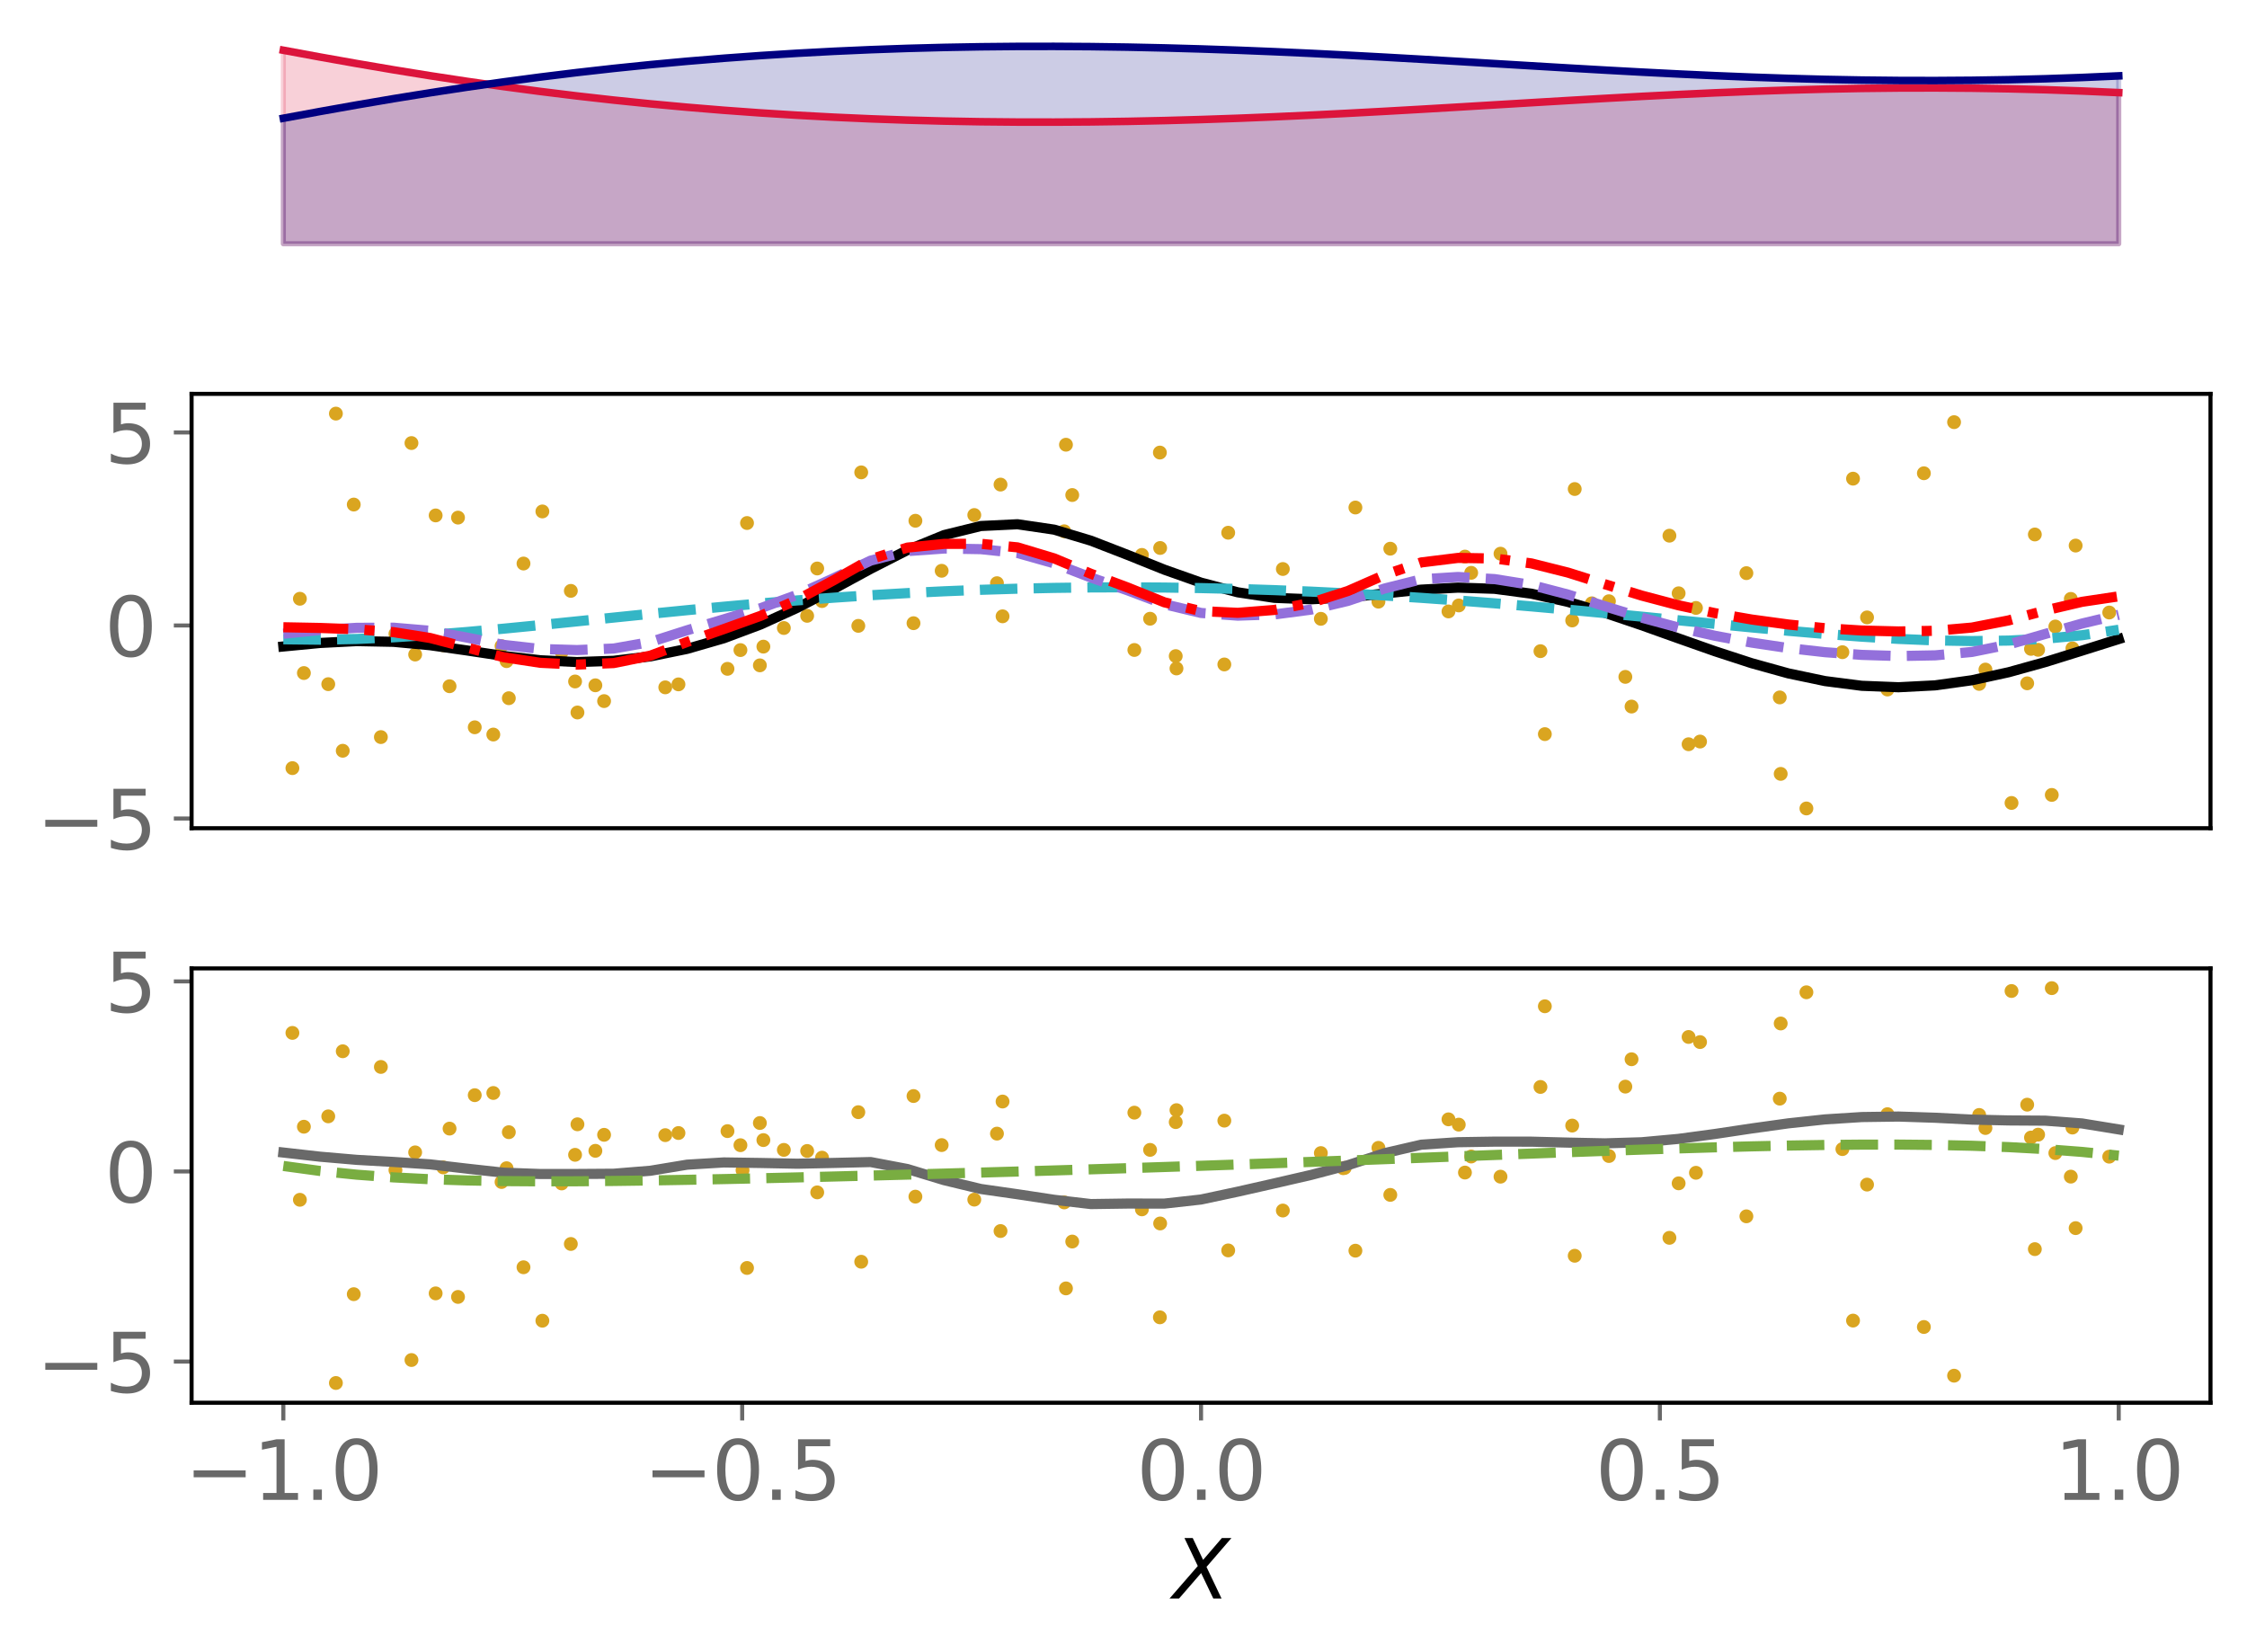 <?xml version="1.0" encoding="utf-8" standalone="no"?>
<!DOCTYPE svg PUBLIC "-//W3C//DTD SVG 1.1//EN"
  "http://www.w3.org/Graphics/SVG/1.1/DTD/svg11.dtd">
<svg xmlns:xlink="http://www.w3.org/1999/xlink" width="443.207pt" height="325.85pt" viewBox="0 0 443.207 325.85" xmlns="http://www.w3.org/2000/svg" version="1.1">
 <defs>
  <style type="text/css">*{stroke-linejoin: round; stroke-linecap: butt}</style>
 </defs>
 <g id="figure_1">
  <g id="patch_1">
   <path d="M 0 325.85 
L 443.207 325.85 
L 443.207 0 
L 0 0 
z
" style="fill: #ffffff"/>
  </g>
  <g id="axes_1">
   <g id="patch_2">
    <path d="M 37.788 50.035 
L 436.007 50.035 
L 436.007 7.2 
L 37.788 7.2 
z
" style="fill: #ffffff"/>
   </g>
   <g id="PolyCollection_1">
    <defs>
     <path id="mecd257dd46" d="M 55.888 -277.762 
L 55.888 -315.939 
L 63.129 -314.603 
L 70.369 -313.316 
L 77.609 -312.083 
L 84.85 -310.912 
L 92.09 -309.808 
L 99.331 -308.774 
L 106.571 -307.812 
L 113.811 -306.923 
L 121.052 -306.108 
L 128.292 -305.366 
L 135.532 -304.698 
L 142.773 -304.102 
L 150.013 -303.577 
L 157.254 -303.121 
L 164.494 -302.734 
L 171.734 -302.414 
L 178.975 -302.159 
L 186.215 -301.968 
L 193.455 -301.84 
L 200.696 -301.772 
L 207.936 -301.763 
L 215.176 -301.811 
L 222.417 -301.913 
L 229.657 -302.068 
L 236.898 -302.271 
L 244.138 -302.521 
L 251.378 -302.812 
L 258.619 -303.141 
L 265.859 -303.503 
L 273.099 -303.892 
L 280.34 -304.302 
L 287.58 -304.728 
L 294.82 -305.162 
L 302.061 -305.597 
L 309.301 -306.026 
L 316.541 -306.442 
L 323.782 -306.837 
L 331.022 -307.205 
L 338.263 -307.539 
L 345.503 -307.831 
L 352.743 -308.078 
L 359.984 -308.272 
L 367.224 -308.411 
L 374.464 -308.489 
L 381.705 -308.504 
L 388.945 -308.454 
L 396.185 -308.337 
L 403.426 -308.152 
L 410.666 -307.9 
L 417.907 -307.582 
L 417.907 -277.762 
L 417.907 -277.762 
L 410.666 -277.762 
L 403.426 -277.762 
L 396.185 -277.762 
L 388.945 -277.762 
L 381.705 -277.762 
L 374.464 -277.762 
L 367.224 -277.762 
L 359.984 -277.762 
L 352.743 -277.762 
L 345.503 -277.762 
L 338.263 -277.762 
L 331.022 -277.762 
L 323.782 -277.762 
L 316.541 -277.762 
L 309.301 -277.762 
L 302.061 -277.762 
L 294.82 -277.762 
L 287.58 -277.762 
L 280.34 -277.762 
L 273.099 -277.762 
L 265.859 -277.762 
L 258.619 -277.762 
L 251.378 -277.762 
L 244.138 -277.762 
L 236.898 -277.762 
L 229.657 -277.762 
L 222.417 -277.762 
L 215.176 -277.762 
L 207.936 -277.762 
L 200.696 -277.762 
L 193.455 -277.762 
L 186.215 -277.762 
L 178.975 -277.762 
L 171.734 -277.762 
L 164.494 -277.762 
L 157.254 -277.762 
L 150.013 -277.762 
L 142.773 -277.762 
L 135.532 -277.762 
L 128.292 -277.762 
L 121.052 -277.762 
L 113.811 -277.762 
L 106.571 -277.762 
L 99.331 -277.762 
L 92.09 -277.762 
L 84.85 -277.762 
L 77.609 -277.762 
L 70.369 -277.762 
L 63.129 -277.762 
L 55.888 -277.762 
z
" style="stroke: #dc143c; stroke-opacity: 0.2"/>
    </defs>
    <g clip-path="url(#pf4ac9d8898)">
     <use xlink:href="#mecd257dd46" x="0" y="325.85" style="fill: #dc143c; fill-opacity: 0.2; stroke: #dc143c; stroke-opacity: 0.2"/>
    </g>
   </g>
   <g id="PolyCollection_2">
    <defs>
     <path id="m97d7e3cc8f" d="M 55.888 -277.762 
L 55.888 -302.527 
L 63.129 -303.862 
L 70.369 -305.15 
L 77.609 -306.383 
L 84.85 -307.553 
L 92.09 -308.658 
L 99.331 -309.692 
L 106.571 -310.654 
L 113.811 -311.543 
L 121.052 -312.358 
L 128.292 -313.1 
L 135.532 -313.768 
L 142.773 -314.364 
L 150.013 -314.889 
L 157.254 -315.345 
L 164.494 -315.732 
L 171.734 -316.052 
L 178.975 -316.307 
L 186.215 -316.498 
L 193.455 -316.626 
L 200.696 -316.694 
L 207.936 -316.703 
L 215.176 -316.655 
L 222.417 -316.553 
L 229.657 -316.398 
L 236.898 -316.194 
L 244.138 -315.945 
L 251.378 -315.654 
L 258.619 -315.325 
L 265.859 -314.963 
L 273.099 -314.574 
L 280.34 -314.164 
L 287.58 -313.738 
L 294.82 -313.304 
L 302.061 -312.869 
L 309.301 -312.44 
L 316.541 -312.024 
L 323.782 -311.629 
L 331.022 -311.261 
L 338.263 -310.927 
L 345.503 -310.634 
L 352.743 -310.388 
L 359.984 -310.193 
L 367.224 -310.055 
L 374.464 -309.977 
L 381.705 -309.962 
L 388.945 -310.012 
L 396.185 -310.129 
L 403.426 -310.314 
L 410.666 -310.566 
L 417.907 -310.884 
L 417.907 -277.762 
L 417.907 -277.762 
L 410.666 -277.762 
L 403.426 -277.762 
L 396.185 -277.762 
L 388.945 -277.762 
L 381.705 -277.762 
L 374.464 -277.762 
L 367.224 -277.762 
L 359.984 -277.762 
L 352.743 -277.762 
L 345.503 -277.762 
L 338.263 -277.762 
L 331.022 -277.762 
L 323.782 -277.762 
L 316.541 -277.762 
L 309.301 -277.762 
L 302.061 -277.762 
L 294.82 -277.762 
L 287.58 -277.762 
L 280.34 -277.762 
L 273.099 -277.762 
L 265.859 -277.762 
L 258.619 -277.762 
L 251.378 -277.762 
L 244.138 -277.762 
L 236.898 -277.762 
L 229.657 -277.762 
L 222.417 -277.762 
L 215.176 -277.762 
L 207.936 -277.762 
L 200.696 -277.762 
L 193.455 -277.762 
L 186.215 -277.762 
L 178.975 -277.762 
L 171.734 -277.762 
L 164.494 -277.762 
L 157.254 -277.762 
L 150.013 -277.762 
L 142.773 -277.762 
L 135.532 -277.762 
L 128.292 -277.762 
L 121.052 -277.762 
L 113.811 -277.762 
L 106.571 -277.762 
L 99.331 -277.762 
L 92.09 -277.762 
L 84.85 -277.762 
L 77.609 -277.762 
L 70.369 -277.762 
L 63.129 -277.762 
L 55.888 -277.762 
z
" style="stroke: #000080; stroke-opacity: 0.2"/>
    </defs>
    <g clip-path="url(#pf4ac9d8898)">
     <use xlink:href="#m97d7e3cc8f" x="0" y="325.85" style="fill: #000080; fill-opacity: 0.2; stroke: #000080; stroke-opacity: 0.2"/>
    </g>
   </g>
   <g id="matplotlib.axis_1"/>
   <g id="matplotlib.axis_2"/>
   <g id="line2d_1">
    <path d="M 55.888 9.911 
L 63.129 11.247 
L 70.369 12.534 
L 77.609 13.767 
L 84.85 14.938 
L 92.09 16.042 
L 99.331 17.076 
L 106.571 18.038 
L 113.811 18.927 
L 121.052 19.742 
L 128.292 20.484 
L 135.532 21.152 
L 142.773 21.748 
L 150.013 22.273 
L 157.254 22.729 
L 164.494 23.116 
L 171.734 23.436 
L 178.975 23.691 
L 186.215 23.882 
L 193.455 24.01 
L 200.696 24.078 
L 207.936 24.087 
L 215.176 24.039 
L 222.417 23.937 
L 229.657 23.782 
L 236.898 23.579 
L 244.138 23.329 
L 251.378 23.038 
L 258.619 22.709 
L 265.859 22.347 
L 273.099 21.958 
L 280.34 21.548 
L 287.58 21.122 
L 294.82 20.688 
L 302.061 20.253 
L 309.301 19.824 
L 316.541 19.408 
L 323.782 19.013 
L 331.022 18.645 
L 338.263 18.311 
L 345.503 18.019 
L 352.743 17.772 
L 359.984 17.578 
L 367.224 17.439 
L 374.464 17.361 
L 381.705 17.346 
L 388.945 17.396 
L 396.185 17.513 
L 403.426 17.698 
L 410.666 17.95 
L 417.907 18.268 
" clip-path="url(#pf4ac9d8898)" style="fill: none; stroke: #dc143c; stroke-width: 1.5; stroke-linecap: square"/>
   </g>
   <g id="line2d_2">
    <path d="M 55.888 23.323 
L 63.129 21.988 
L 70.369 20.7 
L 77.609 19.467 
L 84.85 18.297 
L 92.09 17.192 
L 99.331 16.158 
L 106.571 15.196 
L 113.811 14.307 
L 121.052 13.492 
L 128.292 12.75 
L 135.532 12.082 
L 142.773 11.486 
L 150.013 10.961 
L 157.254 10.505 
L 164.494 10.118 
L 171.734 9.798 
L 178.975 9.543 
L 186.215 9.352 
L 193.455 9.224 
L 200.696 9.156 
L 207.936 9.147 
L 215.176 9.195 
L 222.417 9.297 
L 229.657 9.452 
L 236.898 9.656 
L 244.138 9.905 
L 251.378 10.196 
L 258.619 10.525 
L 265.859 10.887 
L 273.099 11.276 
L 280.34 11.686 
L 287.58 12.112 
L 294.82 12.546 
L 302.061 12.981 
L 309.301 13.41 
L 316.541 13.826 
L 323.782 14.221 
L 331.022 14.589 
L 338.263 14.923 
L 345.503 15.216 
L 352.743 15.462 
L 359.984 15.657 
L 367.224 15.795 
L 374.464 15.873 
L 381.705 15.888 
L 388.945 15.838 
L 396.185 15.721 
L 403.426 15.536 
L 410.666 15.284 
L 417.907 14.966 
" clip-path="url(#pf4ac9d8898)" style="fill: none; stroke: #000080; stroke-width: 1.5; stroke-linecap: square"/>
   </g>
  </g>
  <g id="axes_2">
   <g id="patch_3">
    <path d="M 37.788 163.357 
L 436.007 163.357 
L 436.007 77.688 
L 37.788 77.688 
z
" style="fill: #ffffff"/>
   </g>
   <g id="PathCollection_1">
    <defs>
     <path id="m96a6edf9c2" d="M 0 0.866 
C 0.23 0.866 0.45 0.775 0.612 0.612 
C 0.775 0.45 0.866 0.23 0.866 0 
C 0.866 -0.23 0.775 -0.45 0.612 -0.612 
C 0.45 -0.775 0.23 -0.866 0 -0.866 
C -0.23 -0.866 -0.45 -0.775 -0.612 -0.612 
C -0.775 -0.45 -0.866 -0.23 -0.866 0 
C -0.866 0.23 -0.775 0.45 -0.612 0.612 
C -0.45 0.775 -0.23 0.866 0 0.866 
z
" style="stroke: #daa520"/>
    </defs>
    <g clip-path="url(#p363f62b1f6)">
     <use xlink:href="#m96a6edf9c2" x="146.046" y="128.224" style="fill: #daa520; stroke: #daa520"/>
     <use xlink:href="#m96a6edf9c2" x="197.348" y="95.58" style="fill: #daa520; stroke: #daa520"/>
     <use xlink:href="#m96a6edf9c2" x="405.405" y="123.573" style="fill: #daa520; stroke: #daa520"/>
     <use xlink:href="#m96a6edf9c2" x="117.434" y="135.17" style="fill: #daa520; stroke: #daa520"/>
     <use xlink:href="#m96a6edf9c2" x="197.749" y="121.563" style="fill: #daa520; stroke: #daa520"/>
     <use xlink:href="#m96a6edf9c2" x="87.419" y="127.263" style="fill: #daa520; stroke: #daa520"/>
     <use xlink:href="#m96a6edf9c2" x="331.101" y="117.023" style="fill: #daa520; stroke: #daa520"/>
     <use xlink:href="#m96a6edf9c2" x="368.263" y="121.782" style="fill: #daa520; stroke: #daa520"/>
     <use xlink:href="#m96a6edf9c2" x="110.785" y="128.615" style="fill: #daa520; stroke: #daa520"/>
     <use xlink:href="#m96a6edf9c2" x="408.774" y="127.889" style="fill: #daa520; stroke: #daa520"/>
     <use xlink:href="#m96a6edf9c2" x="274.226" y="108.226" style="fill: #daa520; stroke: #daa520"/>
     <use xlink:href="#m96a6edf9c2" x="401.36" y="105.421" style="fill: #daa520; stroke: #daa520"/>
     <use xlink:href="#m96a6edf9c2" x="64.747" y="134.947" style="fill: #daa520; stroke: #daa520"/>
     <use xlink:href="#m96a6edf9c2" x="67.605" y="148.082" style="fill: #daa520; stroke: #daa520"/>
     <use xlink:href="#m96a6edf9c2" x="295.966" y="109.212" style="fill: #daa520; stroke: #daa520"/>
     <use xlink:href="#m96a6edf9c2" x="159.208" y="121.468" style="fill: #daa520; stroke: #daa520"/>
     <use xlink:href="#m96a6edf9c2" x="146.463" y="123.06" style="fill: #daa520; stroke: #daa520"/>
     <use xlink:href="#m96a6edf9c2" x="335.324" y="146.265" style="fill: #daa520; stroke: #daa520"/>
     <use xlink:href="#m96a6edf9c2" x="154.608" y="123.872" style="fill: #daa520; stroke: #daa520"/>
     <use xlink:href="#m96a6edf9c2" x="285.703" y="120.601" style="fill: #daa520; stroke: #daa520"/>
     <use xlink:href="#m96a6edf9c2" x="209.913" y="104.792" style="fill: #daa520; stroke: #daa520"/>
     <use xlink:href="#m96a6edf9c2" x="303.845" y="128.438" style="fill: #daa520; stroke: #daa520"/>
     <use xlink:href="#m96a6edf9c2" x="180.184" y="122.921" style="fill: #daa520; stroke: #daa520"/>
     <use xlink:href="#m96a6edf9c2" x="317.351" y="118.587" style="fill: #daa520; stroke: #daa520"/>
     <use xlink:href="#m96a6edf9c2" x="287.731" y="119.419" style="fill: #daa520; stroke: #daa520"/>
     <use xlink:href="#m96a6edf9c2" x="408.454" y="118.129" style="fill: #daa520; stroke: #daa520"/>
     <use xlink:href="#m96a6edf9c2" x="363.402" y="128.64" style="fill: #daa520; stroke: #daa520"/>
     <use xlink:href="#m96a6edf9c2" x="81.159" y="87.39" style="fill: #daa520; stroke: #daa520"/>
     <use xlink:href="#m96a6edf9c2" x="402.008" y="128.173" style="fill: #daa520; stroke: #daa520"/>
     <use xlink:href="#m96a6edf9c2" x="409.407" y="107.61" style="fill: #daa520; stroke: #daa520"/>
     <use xlink:href="#m96a6edf9c2" x="396.762" y="158.378" style="fill: #daa520; stroke: #daa520"/>
     <use xlink:href="#m96a6edf9c2" x="106.982" y="100.878" style="fill: #daa520; stroke: #daa520"/>
     <use xlink:href="#m96a6edf9c2" x="391.616" y="132.068" style="fill: #daa520; stroke: #daa520"/>
     <use xlink:href="#m96a6edf9c2" x="85.93" y="101.663" style="fill: #daa520; stroke: #daa520"/>
     <use xlink:href="#m96a6edf9c2" x="271.888" y="118.673" style="fill: #daa520; stroke: #daa520"/>
     <use xlink:href="#m96a6edf9c2" x="313.988" y="118.999" style="fill: #daa520; stroke: #daa520"/>
     <use xlink:href="#m96a6edf9c2" x="185.739" y="112.583" style="fill: #daa520; stroke: #daa520"/>
     <use xlink:href="#m96a6edf9c2" x="161.192" y="112.13" style="fill: #daa520; stroke: #daa520"/>
     <use xlink:href="#m96a6edf9c2" x="232.053" y="131.848" style="fill: #daa520; stroke: #daa520"/>
     <use xlink:href="#m96a6edf9c2" x="351.232" y="152.642" style="fill: #daa520; stroke: #daa520"/>
     <use xlink:href="#m96a6edf9c2" x="98.928" y="127.435" style="fill: #daa520; stroke: #daa520"/>
     <use xlink:href="#m96a6edf9c2" x="210.255" y="87.717" style="fill: #daa520; stroke: #daa520"/>
     <use xlink:href="#m96a6edf9c2" x="225.235" y="109.453" style="fill: #daa520; stroke: #daa520"/>
     <use xlink:href="#m96a6edf9c2" x="310.603" y="96.457" style="fill: #daa520; stroke: #daa520"/>
     <use xlink:href="#m96a6edf9c2" x="290.182" y="112.986" style="fill: #daa520; stroke: #daa520"/>
     <use xlink:href="#m96a6edf9c2" x="196.644" y="115.029" style="fill: #daa520; stroke: #daa520"/>
     <use xlink:href="#m96a6edf9c2" x="228.832" y="108.085" style="fill: #daa520; stroke: #daa520"/>
     <use xlink:href="#m96a6edf9c2" x="59.152" y="118.101" style="fill: #daa520; stroke: #daa520"/>
     <use xlink:href="#m96a6edf9c2" x="344.465" y="113.048" style="fill: #daa520; stroke: #daa520"/>
     <use xlink:href="#m96a6edf9c2" x="404.701" y="156.792" style="fill: #daa520; stroke: #daa520"/>
     <use xlink:href="#m96a6edf9c2" x="226.847" y="122.041" style="fill: #daa520; stroke: #daa520"/>
     <use xlink:href="#m96a6edf9c2" x="223.746" y="128.203" style="fill: #daa520; stroke: #daa520"/>
     <use xlink:href="#m96a6edf9c2" x="88.673" y="135.355" style="fill: #daa520; stroke: #daa520"/>
     <use xlink:href="#m96a6edf9c2" x="103.257" y="111.153" style="fill: #daa520; stroke: #daa520"/>
     <use xlink:href="#m96a6edf9c2" x="334.516" y="119.91" style="fill: #daa520; stroke: #daa520"/>
     <use xlink:href="#m96a6edf9c2" x="77.999" y="125.006" style="fill: #daa520; stroke: #daa520"/>
     <use xlink:href="#m96a6edf9c2" x="231.905" y="129.41" style="fill: #daa520; stroke: #daa520"/>
     <use xlink:href="#m96a6edf9c2" x="143.493" y="131.922" style="fill: #daa520; stroke: #daa520"/>
     <use xlink:href="#m96a6edf9c2" x="131.221" y="135.575" style="fill: #daa520; stroke: #daa520"/>
     <use xlink:href="#m96a6edf9c2" x="351.047" y="137.56" style="fill: #daa520; stroke: #daa520"/>
     <use xlink:href="#m96a6edf9c2" x="372.285" y="136.002" style="fill: #daa520; stroke: #daa520"/>
     <use xlink:href="#m96a6edf9c2" x="81.888" y="129.103" style="fill: #daa520; stroke: #daa520"/>
     <use xlink:href="#m96a6edf9c2" x="228.78" y="89.264" style="fill: #daa520; stroke: #daa520"/>
     <use xlink:href="#m96a6edf9c2" x="365.5" y="94.413" style="fill: #daa520; stroke: #daa520"/>
     <use xlink:href="#m96a6edf9c2" x="113.431" y="134.416" style="fill: #daa520; stroke: #daa520"/>
     <use xlink:href="#m96a6edf9c2" x="329.284" y="105.66" style="fill: #daa520; stroke: #daa520"/>
     <use xlink:href="#m96a6edf9c2" x="264.945" y="117.576" style="fill: #daa520; stroke: #daa520"/>
     <use xlink:href="#m96a6edf9c2" x="211.494" y="97.642" style="fill: #daa520; stroke: #daa520"/>
     <use xlink:href="#m96a6edf9c2" x="133.823" y="134.985" style="fill: #daa520; stroke: #daa520"/>
     <use xlink:href="#m96a6edf9c2" x="242.255" y="105.076" style="fill: #daa520; stroke: #daa520"/>
     <use xlink:href="#m96a6edf9c2" x="149.88" y="131.236" style="fill: #daa520; stroke: #daa520"/>
     <use xlink:href="#m96a6edf9c2" x="288.952" y="109.784" style="fill: #daa520; stroke: #daa520"/>
     <use xlink:href="#m96a6edf9c2" x="304.713" y="144.8" style="fill: #daa520; stroke: #daa520"/>
     <use xlink:href="#m96a6edf9c2" x="112.594" y="116.545" style="fill: #daa520; stroke: #daa520"/>
     <use xlink:href="#m96a6edf9c2" x="265.239" y="117.535" style="fill: #daa520; stroke: #daa520"/>
     <use xlink:href="#m96a6edf9c2" x="57.677" y="151.507" style="fill: #daa520; stroke: #daa520"/>
     <use xlink:href="#m96a6edf9c2" x="66.254" y="81.582" style="fill: #daa520; stroke: #daa520"/>
     <use xlink:href="#m96a6edf9c2" x="385.429" y="83.267" style="fill: #daa520; stroke: #daa520"/>
     <use xlink:href="#m96a6edf9c2" x="267.345" y="100.104" style="fill: #daa520; stroke: #daa520"/>
     <use xlink:href="#m96a6edf9c2" x="321.812" y="139.364" style="fill: #daa520; stroke: #daa520"/>
     <use xlink:href="#m96a6edf9c2" x="69.776" y="99.519" style="fill: #daa520; stroke: #daa520"/>
     <use xlink:href="#m96a6edf9c2" x="162.141" y="118.555" style="fill: #daa520; stroke: #daa520"/>
     <use xlink:href="#m96a6edf9c2" x="310.105" y="122.382" style="fill: #daa520; stroke: #daa520"/>
     <use xlink:href="#m96a6edf9c2" x="333.064" y="146.797" style="fill: #daa520; stroke: #daa520"/>
     <use xlink:href="#m96a6edf9c2" x="147.346" y="103.164" style="fill: #daa520; stroke: #daa520"/>
     <use xlink:href="#m96a6edf9c2" x="253.033" y="112.233" style="fill: #daa520; stroke: #daa520"/>
     <use xlink:href="#m96a6edf9c2" x="169.87" y="93.171" style="fill: #daa520; stroke: #daa520"/>
     <use xlink:href="#m96a6edf9c2" x="169.298" y="123.446" style="fill: #daa520; stroke: #daa520"/>
     <use xlink:href="#m96a6edf9c2" x="75.125" y="145.385" style="fill: #daa520; stroke: #daa520"/>
     <use xlink:href="#m96a6edf9c2" x="192.171" y="101.583" style="fill: #daa520; stroke: #daa520"/>
     <use xlink:href="#m96a6edf9c2" x="99.917" y="130.407" style="fill: #daa520; stroke: #daa520"/>
     <use xlink:href="#m96a6edf9c2" x="416.033" y="120.816" style="fill: #daa520; stroke: #daa520"/>
     <use xlink:href="#m96a6edf9c2" x="379.473" y="93.346" style="fill: #daa520; stroke: #daa520"/>
     <use xlink:href="#m96a6edf9c2" x="180.558" y="102.716" style="fill: #daa520; stroke: #daa520"/>
     <use xlink:href="#m96a6edf9c2" x="119.152" y="138.287" style="fill: #daa520; stroke: #daa520"/>
     <use xlink:href="#m96a6edf9c2" x="90.34" y="102.096" style="fill: #daa520; stroke: #daa520"/>
     <use xlink:href="#m96a6edf9c2" x="399.852" y="134.78" style="fill: #daa520; stroke: #daa520"/>
     <use xlink:href="#m96a6edf9c2" x="320.59" y="133.509" style="fill: #daa520; stroke: #daa520"/>
     <use xlink:href="#m96a6edf9c2" x="150.572" y="127.543" style="fill: #daa520; stroke: #daa520"/>
     <use xlink:href="#m96a6edf9c2" x="400.599" y="127.987" style="fill: #daa520; stroke: #daa520"/>
     <use xlink:href="#m96a6edf9c2" x="113.899" y="140.534" style="fill: #daa520; stroke: #daa520"/>
     <use xlink:href="#m96a6edf9c2" x="100.363" y="137.715" style="fill: #daa520; stroke: #daa520"/>
     <use xlink:href="#m96a6edf9c2" x="260.53" y="122.059" style="fill: #daa520; stroke: #daa520"/>
     <use xlink:href="#m96a6edf9c2" x="356.304" y="159.463" style="fill: #daa520; stroke: #daa520"/>
     <use xlink:href="#m96a6edf9c2" x="241.492" y="131.058" style="fill: #daa520; stroke: #daa520"/>
     <use xlink:href="#m96a6edf9c2" x="97.303" y="144.882" style="fill: #daa520; stroke: #daa520"/>
     <use xlink:href="#m96a6edf9c2" x="93.64" y="143.454" style="fill: #daa520; stroke: #daa520"/>
     <use xlink:href="#m96a6edf9c2" x="59.94" y="132.753" style="fill: #daa520; stroke: #daa520"/>
     <use xlink:href="#m96a6edf9c2" x="390.381" y="134.893" style="fill: #daa520; stroke: #daa520"/>
    </g>
   </g>
   <g id="matplotlib.axis_3"/>
   <g id="matplotlib.axis_4">
    <g id="ytick_1">
     <g id="line2d_3">
      <defs>
       <path id="m1d85f72d5c" d="M 0 0 
L -3.5 0 
" style="stroke: #696969; stroke-width: 0.8"/>
      </defs>
      <g>
       <use xlink:href="#m1d85f72d5c" x="37.788" y="161.445" style="fill: #696969; stroke: #696969; stroke-width: 0.8"/>
      </g>
     </g>
     <g id="text_1">
      <!-- −5 -->
      <g style="fill: #696969" transform="translate(7.2 167.524) scale(0.16 -0.16)">
       <defs>
        <path id="DejaVuSans-2212" d="M 678 2272 
L 4684 2272 
L 4684 1741 
L 678 1741 
L 678 2272 
z
" transform="scale(0.016)"/>
        <path id="DejaVuSans-35" d="M 691 4666 
L 3169 4666 
L 3169 4134 
L 1269 4134 
L 1269 2991 
Q 1406 3038 1543 3061 
Q 1681 3084 1819 3084 
Q 2600 3084 3056 2656 
Q 3513 2228 3513 1497 
Q 3513 744 3044 326 
Q 2575 -91 1722 -91 
Q 1428 -91 1123 -41 
Q 819 9 494 109 
L 494 744 
Q 775 591 1075 516 
Q 1375 441 1709 441 
Q 2250 441 2565 725 
Q 2881 1009 2881 1497 
Q 2881 1984 2565 2268 
Q 2250 2553 1709 2553 
Q 1456 2553 1204 2497 
Q 953 2441 691 2322 
L 691 4666 
z
" transform="scale(0.016)"/>
       </defs>
       <use xlink:href="#DejaVuSans-2212"/>
       <use xlink:href="#DejaVuSans-35" x="83.789"/>
      </g>
     </g>
    </g>
    <g id="ytick_2">
     <g id="line2d_4">
      <g>
       <use xlink:href="#m1d85f72d5c" x="37.788" y="123.37" style="fill: #696969; stroke: #696969; stroke-width: 0.8"/>
      </g>
     </g>
     <g id="text_2">
      <!-- 0 -->
      <g style="fill: #696969" transform="translate(20.608 129.449) scale(0.16 -0.16)">
       <defs>
        <path id="DejaVuSans-30" d="M 2034 4250 
Q 1547 4250 1301 3770 
Q 1056 3291 1056 2328 
Q 1056 1369 1301 889 
Q 1547 409 2034 409 
Q 2525 409 2770 889 
Q 3016 1369 3016 2328 
Q 3016 3291 2770 3770 
Q 2525 4250 2034 4250 
z
M 2034 4750 
Q 2819 4750 3233 4129 
Q 3647 3509 3647 2328 
Q 3647 1150 3233 529 
Q 2819 -91 2034 -91 
Q 1250 -91 836 529 
Q 422 1150 422 2328 
Q 422 3509 836 4129 
Q 1250 4750 2034 4750 
z
" transform="scale(0.016)"/>
       </defs>
       <use xlink:href="#DejaVuSans-30"/>
      </g>
     </g>
    </g>
    <g id="ytick_3">
     <g id="line2d_5">
      <g>
       <use xlink:href="#m1d85f72d5c" x="37.788" y="85.295" style="fill: #696969; stroke: #696969; stroke-width: 0.8"/>
      </g>
     </g>
     <g id="text_3">
      <!-- 5 -->
      <g style="fill: #696969" transform="translate(20.608 91.374) scale(0.16 -0.16)">
       <use xlink:href="#DejaVuSans-35"/>
      </g>
     </g>
    </g>
   </g>
   <g id="line2d_6">
    <path d="M 55.888 127.515 
L 63.129 126.821 
L 70.369 126.453 
L 77.609 126.596 
L 84.85 127.267 
L 92.09 128.296 
L 99.331 129.388 
L 106.571 130.229 
L 113.811 130.583 
L 121.052 130.336 
L 128.292 129.466 
L 135.532 127.984 
L 142.773 125.891 
L 150.013 123.181 
L 157.254 119.884 
L 164.494 116.131 
L 171.734 112.198 
L 178.975 108.503 
L 186.215 105.54 
L 193.455 103.754 
L 200.696 103.404 
L 207.936 104.469 
L 215.176 106.647 
L 222.417 109.455 
L 229.657 112.365 
L 236.898 114.925 
L 244.138 116.829 
L 251.378 117.922 
L 258.619 118.204 
L 265.859 117.823 
L 273.099 117.065 
L 280.34 116.302 
L 287.58 115.905 
L 294.82 116.138 
L 302.061 117.101 
L 309.301 118.73 
L 316.541 120.866 
L 323.782 123.316 
L 331.022 125.901 
L 338.263 128.454 
L 345.503 130.813 
L 352.743 132.822 
L 359.984 134.34 
L 367.224 135.269 
L 374.464 135.554 
L 381.705 135.181 
L 388.945 134.173 
L 396.185 132.598 
L 403.426 130.586 
L 410.666 128.329 
L 417.907 126.048 
" clip-path="url(#p363f62b1f6)" style="fill: none; stroke: #000000; stroke-width: 2; stroke-linecap: square"/>
   </g>
   <g id="line2d_7">
    <path d="M 55.888 126.097 
L 63.129 126.178 
L 70.369 126.033 
L 77.609 125.706 
L 84.85 125.236 
L 92.09 124.658 
L 99.331 124.002 
L 106.571 123.295 
L 113.811 122.558 
L 121.052 121.812 
L 128.292 121.073 
L 135.532 120.355 
L 142.773 119.669 
L 150.013 119.024 
L 157.254 118.428 
L 164.494 117.886 
L 171.734 117.404 
L 178.975 116.984 
L 186.215 116.628 
L 193.455 116.338 
L 200.696 116.115 
L 207.936 115.959 
L 215.176 115.869 
L 222.417 115.846 
L 229.657 115.889 
L 236.898 115.996 
L 244.138 116.167 
L 251.378 116.4 
L 258.619 116.694 
L 265.859 117.047 
L 273.099 117.456 
L 280.34 117.92 
L 287.58 118.436 
L 294.82 119 
L 302.061 119.607 
L 309.301 120.252 
L 316.541 120.929 
L 323.782 121.628 
L 331.022 122.341 
L 338.263 123.055 
L 345.503 123.755 
L 352.743 124.424 
L 359.984 125.041 
L 367.224 125.583 
L 374.464 126.02 
L 381.705 126.32 
L 388.945 126.445 
L 396.185 126.35 
L 403.426 125.986 
L 410.666 125.295 
L 417.907 124.212 
" clip-path="url(#p363f62b1f6)" style="fill: none; stroke-dasharray: 7.4,3.2; stroke-dashoffset: 0; stroke: #34b6c6; stroke-width: 2"/>
   </g>
   <g id="line2d_8">
    <path d="M 55.888 125.001 
L 63.129 124.267 
L 70.369 123.833 
L 77.609 123.806 
L 84.85 124.416 
L 92.09 125.757 
L 99.331 127.196 
L 106.571 128.007 
L 113.811 128.22 
L 121.052 127.916 
L 128.292 126.635 
L 135.532 124.317 
L 142.773 122.159 
L 150.013 119.967 
L 157.254 117.316 
L 164.494 114.027 
L 171.734 110.577 
L 178.975 108.703 
L 186.215 108.193 
L 193.455 108.317 
L 200.696 109.075 
L 207.936 111.119 
L 215.176 113.917 
L 222.417 116.443 
L 229.657 119.174 
L 236.898 120.901 
L 244.138 121.432 
L 251.378 121.194 
L 258.619 120.243 
L 265.859 118.526 
L 273.099 116.081 
L 280.34 114.261 
L 287.58 113.804 
L 294.82 114.225 
L 302.061 115.385 
L 309.301 117.278 
L 316.541 119.573 
L 323.782 121.814 
L 331.022 123.769 
L 338.263 125.404 
L 345.503 126.749 
L 352.743 127.829 
L 359.984 128.643 
L 367.224 129.173 
L 374.464 129.397 
L 381.705 129.263 
L 388.945 128.594 
L 396.185 127.131 
L 403.426 125.038 
L 410.666 122.991 
L 417.907 121.263 
" clip-path="url(#p363f62b1f6)" style="fill: none; stroke-dasharray: 7.4,3.2; stroke-dashoffset: 0; stroke: #9370db; stroke-width: 2"/>
   </g>
   <g id="line2d_9">
    <path d="M 55.888 123.722 
L 63.129 123.86 
L 70.369 124.126 
L 77.609 124.687 
L 84.85 125.841 
L 92.09 127.726 
L 99.331 129.631 
L 106.571 130.734 
L 113.811 131.083 
L 121.052 130.787 
L 128.292 129.32 
L 135.532 126.619 
L 142.773 124.08 
L 150.013 121.479 
L 157.254 118.327 
L 164.494 114.42 
L 171.734 110.309 
L 178.975 108.01 
L 186.215 107.276 
L 193.455 107.26 
L 200.696 107.964 
L 207.936 110.142 
L 215.176 113.176 
L 222.417 115.878 
L 229.657 118.8 
L 236.898 120.54 
L 244.138 120.877 
L 251.378 120.305 
L 258.619 118.89 
L 265.859 116.573 
L 273.099 113.398 
L 280.34 110.935 
L 287.58 110.043 
L 294.82 110.159 
L 302.061 111.129 
L 309.301 112.947 
L 316.541 115.233 
L 323.782 117.465 
L 331.022 119.378 
L 338.263 120.94 
L 345.503 122.194 
L 352.743 123.18 
L 359.984 123.907 
L 367.224 124.367 
L 374.464 124.551 
L 381.705 124.418 
L 388.945 123.784 
L 396.185 122.373 
L 403.426 120.408 
L 410.666 118.707 
L 417.907 117.624 
" clip-path="url(#p363f62b1f6)" style="fill: none; stroke-dasharray: 12.8,3.2,2,3.2; stroke-dashoffset: 0; stroke: #ff0000; stroke-width: 2"/>
   </g>
   <g id="patch_4">
    <path d="M 37.788 163.357 
L 37.788 77.688 
" style="fill: none; stroke: #000000; stroke-width: 0.8; stroke-linejoin: miter; stroke-linecap: square"/>
   </g>
   <g id="patch_5">
    <path d="M 436.007 163.357 
L 436.007 77.688 
" style="fill: none; stroke: #000000; stroke-width: 0.8; stroke-linejoin: miter; stroke-linecap: square"/>
   </g>
   <g id="patch_6">
    <path d="M 37.788 163.357 
L 436.007 163.357 
" style="fill: none; stroke: #000000; stroke-width: 0.8; stroke-linejoin: miter; stroke-linecap: square"/>
   </g>
   <g id="patch_7">
    <path d="M 37.788 77.688 
L 436.007 77.688 
" style="fill: none; stroke: #000000; stroke-width: 0.8; stroke-linejoin: miter; stroke-linecap: square"/>
   </g>
  </g>
  <g id="axes_3">
   <g id="patch_8">
    <path d="M 37.788 276.68 
L 436.007 276.68 
L 436.007 191.011 
L 37.788 191.011 
z
" style="fill: #ffffff"/>
   </g>
   <g id="PathCollection_2">
    <g clip-path="url(#pfe1f3cb3e5)">
     <use xlink:href="#m96a6edf9c2" x="146.046" y="225.882" style="fill: #daa520; stroke: #daa520"/>
     <use xlink:href="#m96a6edf9c2" x="197.348" y="242.815" style="fill: #daa520; stroke: #daa520"/>
     <use xlink:href="#m96a6edf9c2" x="405.405" y="227.437" style="fill: #daa520; stroke: #daa520"/>
     <use xlink:href="#m96a6edf9c2" x="117.434" y="226.991" style="fill: #daa520; stroke: #daa520"/>
     <use xlink:href="#m96a6edf9c2" x="197.749" y="217.269" style="fill: #daa520; stroke: #daa520"/>
     <use xlink:href="#m96a6edf9c2" x="87.419" y="230.257" style="fill: #daa520; stroke: #daa520"/>
     <use xlink:href="#m96a6edf9c2" x="331.101" y="233.403" style="fill: #daa520; stroke: #daa520"/>
     <use xlink:href="#m96a6edf9c2" x="368.263" y="233.653" style="fill: #daa520; stroke: #daa520"/>
     <use xlink:href="#m96a6edf9c2" x="110.785" y="233.425" style="fill: #daa520; stroke: #daa520"/>
     <use xlink:href="#m96a6edf9c2" x="408.774" y="222.404" style="fill: #daa520; stroke: #daa520"/>
     <use xlink:href="#m96a6edf9c2" x="274.226" y="235.683" style="fill: #daa520; stroke: #daa520"/>
     <use xlink:href="#m96a6edf9c2" x="401.36" y="246.384" style="fill: #daa520; stroke: #daa520"/>
     <use xlink:href="#m96a6edf9c2" x="64.747" y="220.192" style="fill: #daa520; stroke: #daa520"/>
     <use xlink:href="#m96a6edf9c2" x="67.605" y="207.354" style="fill: #daa520; stroke: #daa520"/>
     <use xlink:href="#m96a6edf9c2" x="295.966" y="232.091" style="fill: #daa520; stroke: #daa520"/>
     <use xlink:href="#m96a6edf9c2" x="159.208" y="227.022" style="fill: #daa520; stroke: #daa520"/>
     <use xlink:href="#m96a6edf9c2" x="146.463" y="230.821" style="fill: #daa520; stroke: #daa520"/>
     <use xlink:href="#m96a6edf9c2" x="335.324" y="205.543" style="fill: #daa520; stroke: #daa520"/>
     <use xlink:href="#m96a6edf9c2" x="154.608" y="226.808" style="fill: #daa520; stroke: #daa520"/>
     <use xlink:href="#m96a6edf9c2" x="285.703" y="220.781" style="fill: #daa520; stroke: #daa520"/>
     <use xlink:href="#m96a6edf9c2" x="209.913" y="237.167" style="fill: #daa520; stroke: #daa520"/>
     <use xlink:href="#m96a6edf9c2" x="303.845" y="214.393" style="fill: #daa520; stroke: #daa520"/>
     <use xlink:href="#m96a6edf9c2" x="180.184" y="216.186" style="fill: #daa520; stroke: #daa520"/>
     <use xlink:href="#m96a6edf9c2" x="317.351" y="228.019" style="fill: #daa520; stroke: #daa520"/>
     <use xlink:href="#m96a6edf9c2" x="287.731" y="221.826" style="fill: #daa520; stroke: #daa520"/>
     <use xlink:href="#m96a6edf9c2" x="408.454" y="232.082" style="fill: #daa520; stroke: #daa520"/>
     <use xlink:href="#m96a6edf9c2" x="363.402" y="226.652" style="fill: #daa520; stroke: #daa520"/>
     <use xlink:href="#m96a6edf9c2" x="81.159" y="268.255" style="fill: #daa520; stroke: #daa520"/>
     <use xlink:href="#m96a6edf9c2" x="402.008" y="223.803" style="fill: #daa520; stroke: #daa520"/>
     <use xlink:href="#m96a6edf9c2" x="409.407" y="242.239" style="fill: #daa520; stroke: #daa520"/>
     <use xlink:href="#m96a6edf9c2" x="396.762" y="195.469" style="fill: #daa520; stroke: #daa520"/>
     <use xlink:href="#m96a6edf9c2" x="106.982" y="260.5" style="fill: #daa520; stroke: #daa520"/>
     <use xlink:href="#m96a6edf9c2" x="391.616" y="222.493" style="fill: #daa520; stroke: #daa520"/>
     <use xlink:href="#m96a6edf9c2" x="85.93" y="255.11" style="fill: #daa520; stroke: #daa520"/>
     <use xlink:href="#m96a6edf9c2" x="271.888" y="226.405" style="fill: #daa520; stroke: #daa520"/>
     <use xlink:href="#m96a6edf9c2" x="313.988" y="226.546" style="fill: #daa520; stroke: #daa520"/>
     <use xlink:href="#m96a6edf9c2" x="185.739" y="225.86" style="fill: #daa520; stroke: #daa520"/>
     <use xlink:href="#m96a6edf9c2" x="161.192" y="235.187" style="fill: #daa520; stroke: #daa520"/>
     <use xlink:href="#m96a6edf9c2" x="232.053" y="218.969" style="fill: #daa520; stroke: #daa520"/>
     <use xlink:href="#m96a6edf9c2" x="351.232" y="201.874" style="fill: #daa520; stroke: #daa520"/>
     <use xlink:href="#m96a6edf9c2" x="98.928" y="233.141" style="fill: #daa520; stroke: #daa520"/>
     <use xlink:href="#m96a6edf9c2" x="210.255" y="254.127" style="fill: #daa520; stroke: #daa520"/>
     <use xlink:href="#m96a6edf9c2" x="225.235" y="238.538" style="fill: #daa520; stroke: #daa520"/>
     <use xlink:href="#m96a6edf9c2" x="310.603" y="247.691" style="fill: #daa520; stroke: #daa520"/>
     <use xlink:href="#m96a6edf9c2" x="290.182" y="228.114" style="fill: #daa520; stroke: #daa520"/>
     <use xlink:href="#m96a6edf9c2" x="196.644" y="223.6" style="fill: #daa520; stroke: #daa520"/>
     <use xlink:href="#m96a6edf9c2" x="228.832" y="241.32" style="fill: #daa520; stroke: #daa520"/>
     <use xlink:href="#m96a6edf9c2" x="59.152" y="236.651" style="fill: #daa520; stroke: #daa520"/>
     <use xlink:href="#m96a6edf9c2" x="344.465" y="239.911" style="fill: #daa520; stroke: #daa520"/>
     <use xlink:href="#m96a6edf9c2" x="404.701" y="194.905" style="fill: #daa520; stroke: #daa520"/>
     <use xlink:href="#m96a6edf9c2" x="226.847" y="226.805" style="fill: #daa520; stroke: #daa520"/>
     <use xlink:href="#m96a6edf9c2" x="223.746" y="219.463" style="fill: #daa520; stroke: #daa520"/>
     <use xlink:href="#m96a6edf9c2" x="88.673" y="222.609" style="fill: #daa520; stroke: #daa520"/>
     <use xlink:href="#m96a6edf9c2" x="103.257" y="249.959" style="fill: #daa520; stroke: #daa520"/>
     <use xlink:href="#m96a6edf9c2" x="334.516" y="231.325" style="fill: #daa520; stroke: #daa520"/>
     <use xlink:href="#m96a6edf9c2" x="77.999" y="230.795" style="fill: #daa520; stroke: #daa520"/>
     <use xlink:href="#m96a6edf9c2" x="231.905" y="221.329" style="fill: #daa520; stroke: #daa520"/>
     <use xlink:href="#m96a6edf9c2" x="143.493" y="223.105" style="fill: #daa520; stroke: #daa520"/>
     <use xlink:href="#m96a6edf9c2" x="131.221" y="223.899" style="fill: #daa520; stroke: #daa520"/>
     <use xlink:href="#m96a6edf9c2" x="351.047" y="216.701" style="fill: #daa520; stroke: #daa520"/>
     <use xlink:href="#m96a6edf9c2" x="372.285" y="219.765" style="fill: #daa520; stroke: #daa520"/>
     <use xlink:href="#m96a6edf9c2" x="81.888" y="227.297" style="fill: #daa520; stroke: #daa520"/>
     <use xlink:href="#m96a6edf9c2" x="228.78" y="259.833" style="fill: #daa520; stroke: #daa520"/>
     <use xlink:href="#m96a6edf9c2" x="365.5" y="260.477" style="fill: #daa520; stroke: #daa520"/>
     <use xlink:href="#m96a6edf9c2" x="113.431" y="227.78" style="fill: #daa520; stroke: #daa520"/>
     <use xlink:href="#m96a6edf9c2" x="329.284" y="244.153" style="fill: #daa520; stroke: #daa520"/>
     <use xlink:href="#m96a6edf9c2" x="264.945" y="230.422" style="fill: #daa520; stroke: #daa520"/>
     <use xlink:href="#m96a6edf9c2" x="211.494" y="244.885" style="fill: #daa520; stroke: #daa520"/>
     <use xlink:href="#m96a6edf9c2" x="133.823" y="223.482" style="fill: #daa520; stroke: #daa520"/>
     <use xlink:href="#m96a6edf9c2" x="242.255" y="246.635" style="fill: #daa520; stroke: #daa520"/>
     <use xlink:href="#m96a6edf9c2" x="149.88" y="221.509" style="fill: #daa520; stroke: #daa520"/>
     <use xlink:href="#m96a6edf9c2" x="288.952" y="231.279" style="fill: #daa520; stroke: #daa520"/>
     <use xlink:href="#m96a6edf9c2" x="304.713" y="198.48" style="fill: #daa520; stroke: #daa520"/>
     <use xlink:href="#m96a6edf9c2" x="112.594" y="245.364" style="fill: #daa520; stroke: #daa520"/>
     <use xlink:href="#m96a6edf9c2" x="265.239" y="230.354" style="fill: #daa520; stroke: #daa520"/>
     <use xlink:href="#m96a6edf9c2" x="57.677" y="203.733" style="fill: #daa520; stroke: #daa520"/>
     <use xlink:href="#m96a6edf9c2" x="66.254" y="272.786" style="fill: #daa520; stroke: #daa520"/>
     <use xlink:href="#m96a6edf9c2" x="385.429" y="271.345" style="fill: #daa520; stroke: #daa520"/>
     <use xlink:href="#m96a6edf9c2" x="267.345" y="246.687" style="fill: #daa520; stroke: #daa520"/>
     <use xlink:href="#m96a6edf9c2" x="321.812" y="208.93" style="fill: #daa520; stroke: #daa520"/>
     <use xlink:href="#m96a6edf9c2" x="69.776" y="255.266" style="fill: #daa520; stroke: #daa520"/>
     <use xlink:href="#m96a6edf9c2" x="162.141" y="228.342" style="fill: #daa520; stroke: #daa520"/>
     <use xlink:href="#m96a6edf9c2" x="310.105" y="222.013" style="fill: #daa520; stroke: #daa520"/>
     <use xlink:href="#m96a6edf9c2" x="333.064" y="204.534" style="fill: #daa520; stroke: #daa520"/>
     <use xlink:href="#m96a6edf9c2" x="147.346" y="250.097" style="fill: #daa520; stroke: #daa520"/>
     <use xlink:href="#m96a6edf9c2" x="253.033" y="238.77" style="fill: #daa520; stroke: #daa520"/>
     <use xlink:href="#m96a6edf9c2" x="169.87" y="248.871" style="fill: #daa520; stroke: #daa520"/>
     <use xlink:href="#m96a6edf9c2" x="169.298" y="219.369" style="fill: #daa520; stroke: #daa520"/>
     <use xlink:href="#m96a6edf9c2" x="75.125" y="210.447" style="fill: #daa520; stroke: #daa520"/>
     <use xlink:href="#m96a6edf9c2" x="192.171" y="236.619" style="fill: #daa520; stroke: #daa520"/>
     <use xlink:href="#m96a6edf9c2" x="99.917" y="230.423" style="fill: #daa520; stroke: #daa520"/>
     <use xlink:href="#m96a6edf9c2" x="416.033" y="228.146" style="fill: #daa520; stroke: #daa520"/>
     <use xlink:href="#m96a6edf9c2" x="379.473" y="261.741" style="fill: #daa520; stroke: #daa520"/>
     <use xlink:href="#m96a6edf9c2" x="180.558" y="236.029" style="fill: #daa520; stroke: #daa520"/>
     <use xlink:href="#m96a6edf9c2" x="119.152" y="223.836" style="fill: #daa520; stroke: #daa520"/>
     <use xlink:href="#m96a6edf9c2" x="90.34" y="255.811" style="fill: #daa520; stroke: #daa520"/>
     <use xlink:href="#m96a6edf9c2" x="399.852" y="217.888" style="fill: #daa520; stroke: #daa520"/>
     <use xlink:href="#m96a6edf9c2" x="320.59" y="214.329" style="fill: #daa520; stroke: #daa520"/>
     <use xlink:href="#m96a6edf9c2" x="150.572" y="224.875" style="fill: #daa520; stroke: #daa520"/>
     <use xlink:href="#m96a6edf9c2" x="400.599" y="224.373" style="fill: #daa520; stroke: #daa520"/>
     <use xlink:href="#m96a6edf9c2" x="113.899" y="221.76" style="fill: #daa520; stroke: #daa520"/>
     <use xlink:href="#m96a6edf9c2" x="100.363" y="223.315" style="fill: #daa520; stroke: #daa520"/>
     <use xlink:href="#m96a6edf9c2" x="260.53" y="227.436" style="fill: #daa520; stroke: #daa520"/>
     <use xlink:href="#m96a6edf9c2" x="356.304" y="195.722" style="fill: #daa520; stroke: #daa520"/>
     <use xlink:href="#m96a6edf9c2" x="241.492" y="221.038" style="fill: #daa520; stroke: #daa520"/>
     <use xlink:href="#m96a6edf9c2" x="97.303" y="215.584" style="fill: #daa520; stroke: #daa520"/>
     <use xlink:href="#m96a6edf9c2" x="93.64" y="216.017" style="fill: #daa520; stroke: #daa520"/>
     <use xlink:href="#m96a6edf9c2" x="59.94" y="222.238" style="fill: #daa520; stroke: #daa520"/>
     <use xlink:href="#m96a6edf9c2" x="390.381" y="219.917" style="fill: #daa520; stroke: #daa520"/>
    </g>
   </g>
   <g id="matplotlib.axis_5">
    <g id="xtick_1">
     <g id="line2d_10">
      <defs>
       <path id="m81f6a1cc5e" d="M 0 0 
L 0 3.5 
" style="stroke: #696969; stroke-width: 0.8"/>
      </defs>
      <g>
       <use xlink:href="#m81f6a1cc5e" x="55.888" y="276.68" style="fill: #696969; stroke: #696969; stroke-width: 0.8"/>
      </g>
     </g>
     <g id="text_4">
      <!-- −1.0 -->
      <g style="fill: #696969" transform="translate(36.462 295.837) scale(0.16 -0.16)">
       <defs>
        <path id="DejaVuSans-31" d="M 794 531 
L 1825 531 
L 1825 4091 
L 703 3866 
L 703 4441 
L 1819 4666 
L 2450 4666 
L 2450 531 
L 3481 531 
L 3481 0 
L 794 0 
L 794 531 
z
" transform="scale(0.016)"/>
        <path id="DejaVuSans-2e" d="M 684 794 
L 1344 794 
L 1344 0 
L 684 0 
L 684 794 
z
" transform="scale(0.016)"/>
       </defs>
       <use xlink:href="#DejaVuSans-2212"/>
       <use xlink:href="#DejaVuSans-31" x="83.789"/>
       <use xlink:href="#DejaVuSans-2e" x="147.412"/>
       <use xlink:href="#DejaVuSans-30" x="179.199"/>
      </g>
     </g>
    </g>
    <g id="xtick_2">
     <g id="line2d_11">
      <g>
       <use xlink:href="#m81f6a1cc5e" x="146.393" y="276.68" style="fill: #696969; stroke: #696969; stroke-width: 0.8"/>
      </g>
     </g>
     <g id="text_5">
      <!-- −0.5 -->
      <g style="fill: #696969" transform="translate(126.967 295.837) scale(0.16 -0.16)">
       <use xlink:href="#DejaVuSans-2212"/>
       <use xlink:href="#DejaVuSans-30" x="83.789"/>
       <use xlink:href="#DejaVuSans-2e" x="147.412"/>
       <use xlink:href="#DejaVuSans-35" x="179.199"/>
      </g>
     </g>
    </g>
    <g id="xtick_3">
     <g id="line2d_12">
      <g>
       <use xlink:href="#m81f6a1cc5e" x="236.898" y="276.68" style="fill: #696969; stroke: #696969; stroke-width: 0.8"/>
      </g>
     </g>
     <g id="text_6">
      <!-- 0.0 -->
      <g style="fill: #696969" transform="translate(224.175 295.837) scale(0.16 -0.16)">
       <use xlink:href="#DejaVuSans-30"/>
       <use xlink:href="#DejaVuSans-2e" x="63.623"/>
       <use xlink:href="#DejaVuSans-30" x="95.41"/>
      </g>
     </g>
    </g>
    <g id="xtick_4">
     <g id="line2d_13">
      <g>
       <use xlink:href="#m81f6a1cc5e" x="327.402" y="276.68" style="fill: #696969; stroke: #696969; stroke-width: 0.8"/>
      </g>
     </g>
     <g id="text_7">
      <!-- 0.5 -->
      <g style="fill: #696969" transform="translate(314.68 295.837) scale(0.16 -0.16)">
       <use xlink:href="#DejaVuSans-30"/>
       <use xlink:href="#DejaVuSans-2e" x="63.623"/>
       <use xlink:href="#DejaVuSans-35" x="95.41"/>
      </g>
     </g>
    </g>
    <g id="xtick_5">
     <g id="line2d_14">
      <g>
       <use xlink:href="#m81f6a1cc5e" x="417.907" y="276.68" style="fill: #696969; stroke: #696969; stroke-width: 0.8"/>
      </g>
     </g>
     <g id="text_8">
      <!-- 1.0 -->
      <g style="fill: #696969" transform="translate(405.184 295.837) scale(0.16 -0.16)">
       <use xlink:href="#DejaVuSans-31"/>
       <use xlink:href="#DejaVuSans-2e" x="63.623"/>
       <use xlink:href="#DejaVuSans-30" x="95.41"/>
      </g>
     </g>
    </g>
    <g id="text_9">
     <!-- $X$ -->
     <g transform="translate(231.377 315.322) scale(0.16 -0.16)">
      <defs>
       <path id="DejaVuSans-Oblique-58" d="M 878 4666 
L 1516 4666 
L 2316 2981 
L 3763 4666 
L 4500 4666 
L 2578 2438 
L 3738 0 
L 3103 0 
L 2163 1966 
L 459 0 
L -275 0 
L 1906 2509 
L 878 4666 
z
" transform="scale(0.016)"/>
      </defs>
      <use xlink:href="#DejaVuSans-Oblique-58" transform="translate(0 0.094)"/>
     </g>
    </g>
   </g>
   <g id="matplotlib.axis_6">
    <g id="ytick_4">
     <g id="line2d_15">
      <g>
       <use xlink:href="#m1d85f72d5c" x="37.788" y="268.557" style="fill: #696969; stroke: #696969; stroke-width: 0.8"/>
      </g>
     </g>
     <g id="text_10">
      <!-- −5 -->
      <g style="fill: #696969" transform="translate(7.2 274.636) scale(0.16 -0.16)">
       <use xlink:href="#DejaVuSans-2212"/>
       <use xlink:href="#DejaVuSans-35" x="83.789"/>
      </g>
     </g>
    </g>
    <g id="ytick_5">
     <g id="line2d_16">
      <g>
       <use xlink:href="#m1d85f72d5c" x="37.788" y="231.065" style="fill: #696969; stroke: #696969; stroke-width: 0.8"/>
      </g>
     </g>
     <g id="text_11">
      <!-- 0 -->
      <g style="fill: #696969" transform="translate(20.608 237.144) scale(0.16 -0.16)">
       <use xlink:href="#DejaVuSans-30"/>
      </g>
     </g>
    </g>
    <g id="ytick_6">
     <g id="line2d_17">
      <g>
       <use xlink:href="#m1d85f72d5c" x="37.788" y="193.574" style="fill: #696969; stroke: #696969; stroke-width: 0.8"/>
      </g>
     </g>
     <g id="text_12">
      <!-- 5 -->
      <g style="fill: #696969" transform="translate(20.608 199.653) scale(0.16 -0.16)">
       <use xlink:href="#DejaVuSans-35"/>
      </g>
     </g>
    </g>
   </g>
   <g id="line2d_18">
    <path d="M 55.888 227.33 
L 63.129 228.149 
L 70.369 228.774 
L 77.609 229.185 
L 84.85 229.662 
L 92.09 230.504 
L 99.331 231.305 
L 106.571 231.563 
L 113.811 231.558 
L 121.052 231.509 
L 128.292 230.921 
L 135.532 229.722 
L 142.773 229.282 
L 150.013 229.389 
L 157.254 229.532 
L 164.494 229.38 
L 171.734 229.205 
L 178.975 230.58 
L 186.215 232.775 
L 193.455 234.518 
L 200.696 235.555 
L 207.936 236.652 
L 215.176 237.494 
L 222.417 237.39 
L 229.657 237.402 
L 236.898 236.594 
L 244.138 235.051 
L 251.378 233.412 
L 258.619 231.741 
L 265.859 229.835 
L 273.099 227.455 
L 280.34 225.78 
L 287.58 225.293 
L 294.82 225.178 
L 302.061 225.185 
L 309.301 225.371 
L 316.541 225.519 
L 323.782 225.304 
L 331.022 224.643 
L 338.263 223.667 
L 345.503 222.579 
L 352.743 221.572 
L 359.984 220.792 
L 367.224 220.331 
L 374.464 220.231 
L 381.705 220.467 
L 388.945 220.835 
L 396.185 220.998 
L 403.426 221.044 
L 410.666 221.591 
L 417.907 222.771 
" clip-path="url(#pfe1f3cb3e5)" style="fill: none; stroke: #696969; stroke-width: 2; stroke-linecap: square"/>
   </g>
   <g id="line2d_19">
    <path d="M 55.888 229.978 
L 63.129 230.964 
L 70.369 231.699 
L 77.609 232.231 
L 84.85 232.597 
L 92.09 232.832 
L 99.331 232.963 
L 106.571 233.011 
L 113.811 232.997 
L 121.052 232.935 
L 128.292 232.836 
L 135.532 232.711 
L 142.773 232.566 
L 150.013 232.406 
L 157.254 232.236 
L 164.494 232.057 
L 171.734 231.872 
L 178.975 231.681 
L 186.215 231.485 
L 193.455 231.283 
L 200.696 231.076 
L 207.936 230.862 
L 215.176 230.642 
L 222.417 230.416 
L 229.657 230.182 
L 236.898 229.941 
L 244.138 229.693 
L 251.378 229.438 
L 258.619 229.177 
L 265.859 228.911 
L 273.099 228.639 
L 280.34 228.365 
L 287.58 228.088 
L 294.82 227.811 
L 302.061 227.537 
L 309.301 227.267 
L 316.541 227.005 
L 323.782 226.754 
L 331.022 226.518 
L 338.263 226.302 
L 345.503 226.112 
L 352.743 225.954 
L 359.984 225.837 
L 367.224 225.77 
L 374.464 225.764 
L 381.705 225.833 
L 388.945 225.991 
L 396.185 226.259 
L 403.426 226.656 
L 410.666 227.208 
L 417.907 227.944 
" clip-path="url(#pfe1f3cb3e5)" style="fill: none; stroke-dasharray: 7.4,3.2; stroke-dashoffset: 0; stroke: #79ad41; stroke-width: 2"/>
   </g>
   <g id="patch_9">
    <path d="M 37.788 276.68 
L 37.788 191.011 
" style="fill: none; stroke: #000000; stroke-width: 0.8; stroke-linejoin: miter; stroke-linecap: square"/>
   </g>
   <g id="patch_10">
    <path d="M 436.007 276.68 
L 436.007 191.011 
" style="fill: none; stroke: #000000; stroke-width: 0.8; stroke-linejoin: miter; stroke-linecap: square"/>
   </g>
   <g id="patch_11">
    <path d="M 37.788 276.68 
L 436.007 276.68 
" style="fill: none; stroke: #000000; stroke-width: 0.8; stroke-linejoin: miter; stroke-linecap: square"/>
   </g>
   <g id="patch_12">
    <path d="M 37.788 191.011 
L 436.007 191.011 
" style="fill: none; stroke: #000000; stroke-width: 0.8; stroke-linejoin: miter; stroke-linecap: square"/>
   </g>
  </g>
 </g>
 <defs>
  <clipPath id="pf4ac9d8898">
   <rect x="37.788" y="7.2" width="398.22" height="42.835"/>
  </clipPath>
  <clipPath id="p363f62b1f6">
   <rect x="37.788" y="77.688" width="398.22" height="85.669"/>
  </clipPath>
  <clipPath id="pfe1f3cb3e5">
   <rect x="37.788" y="191.011" width="398.22" height="85.669"/>
  </clipPath>
 </defs>
</svg>
